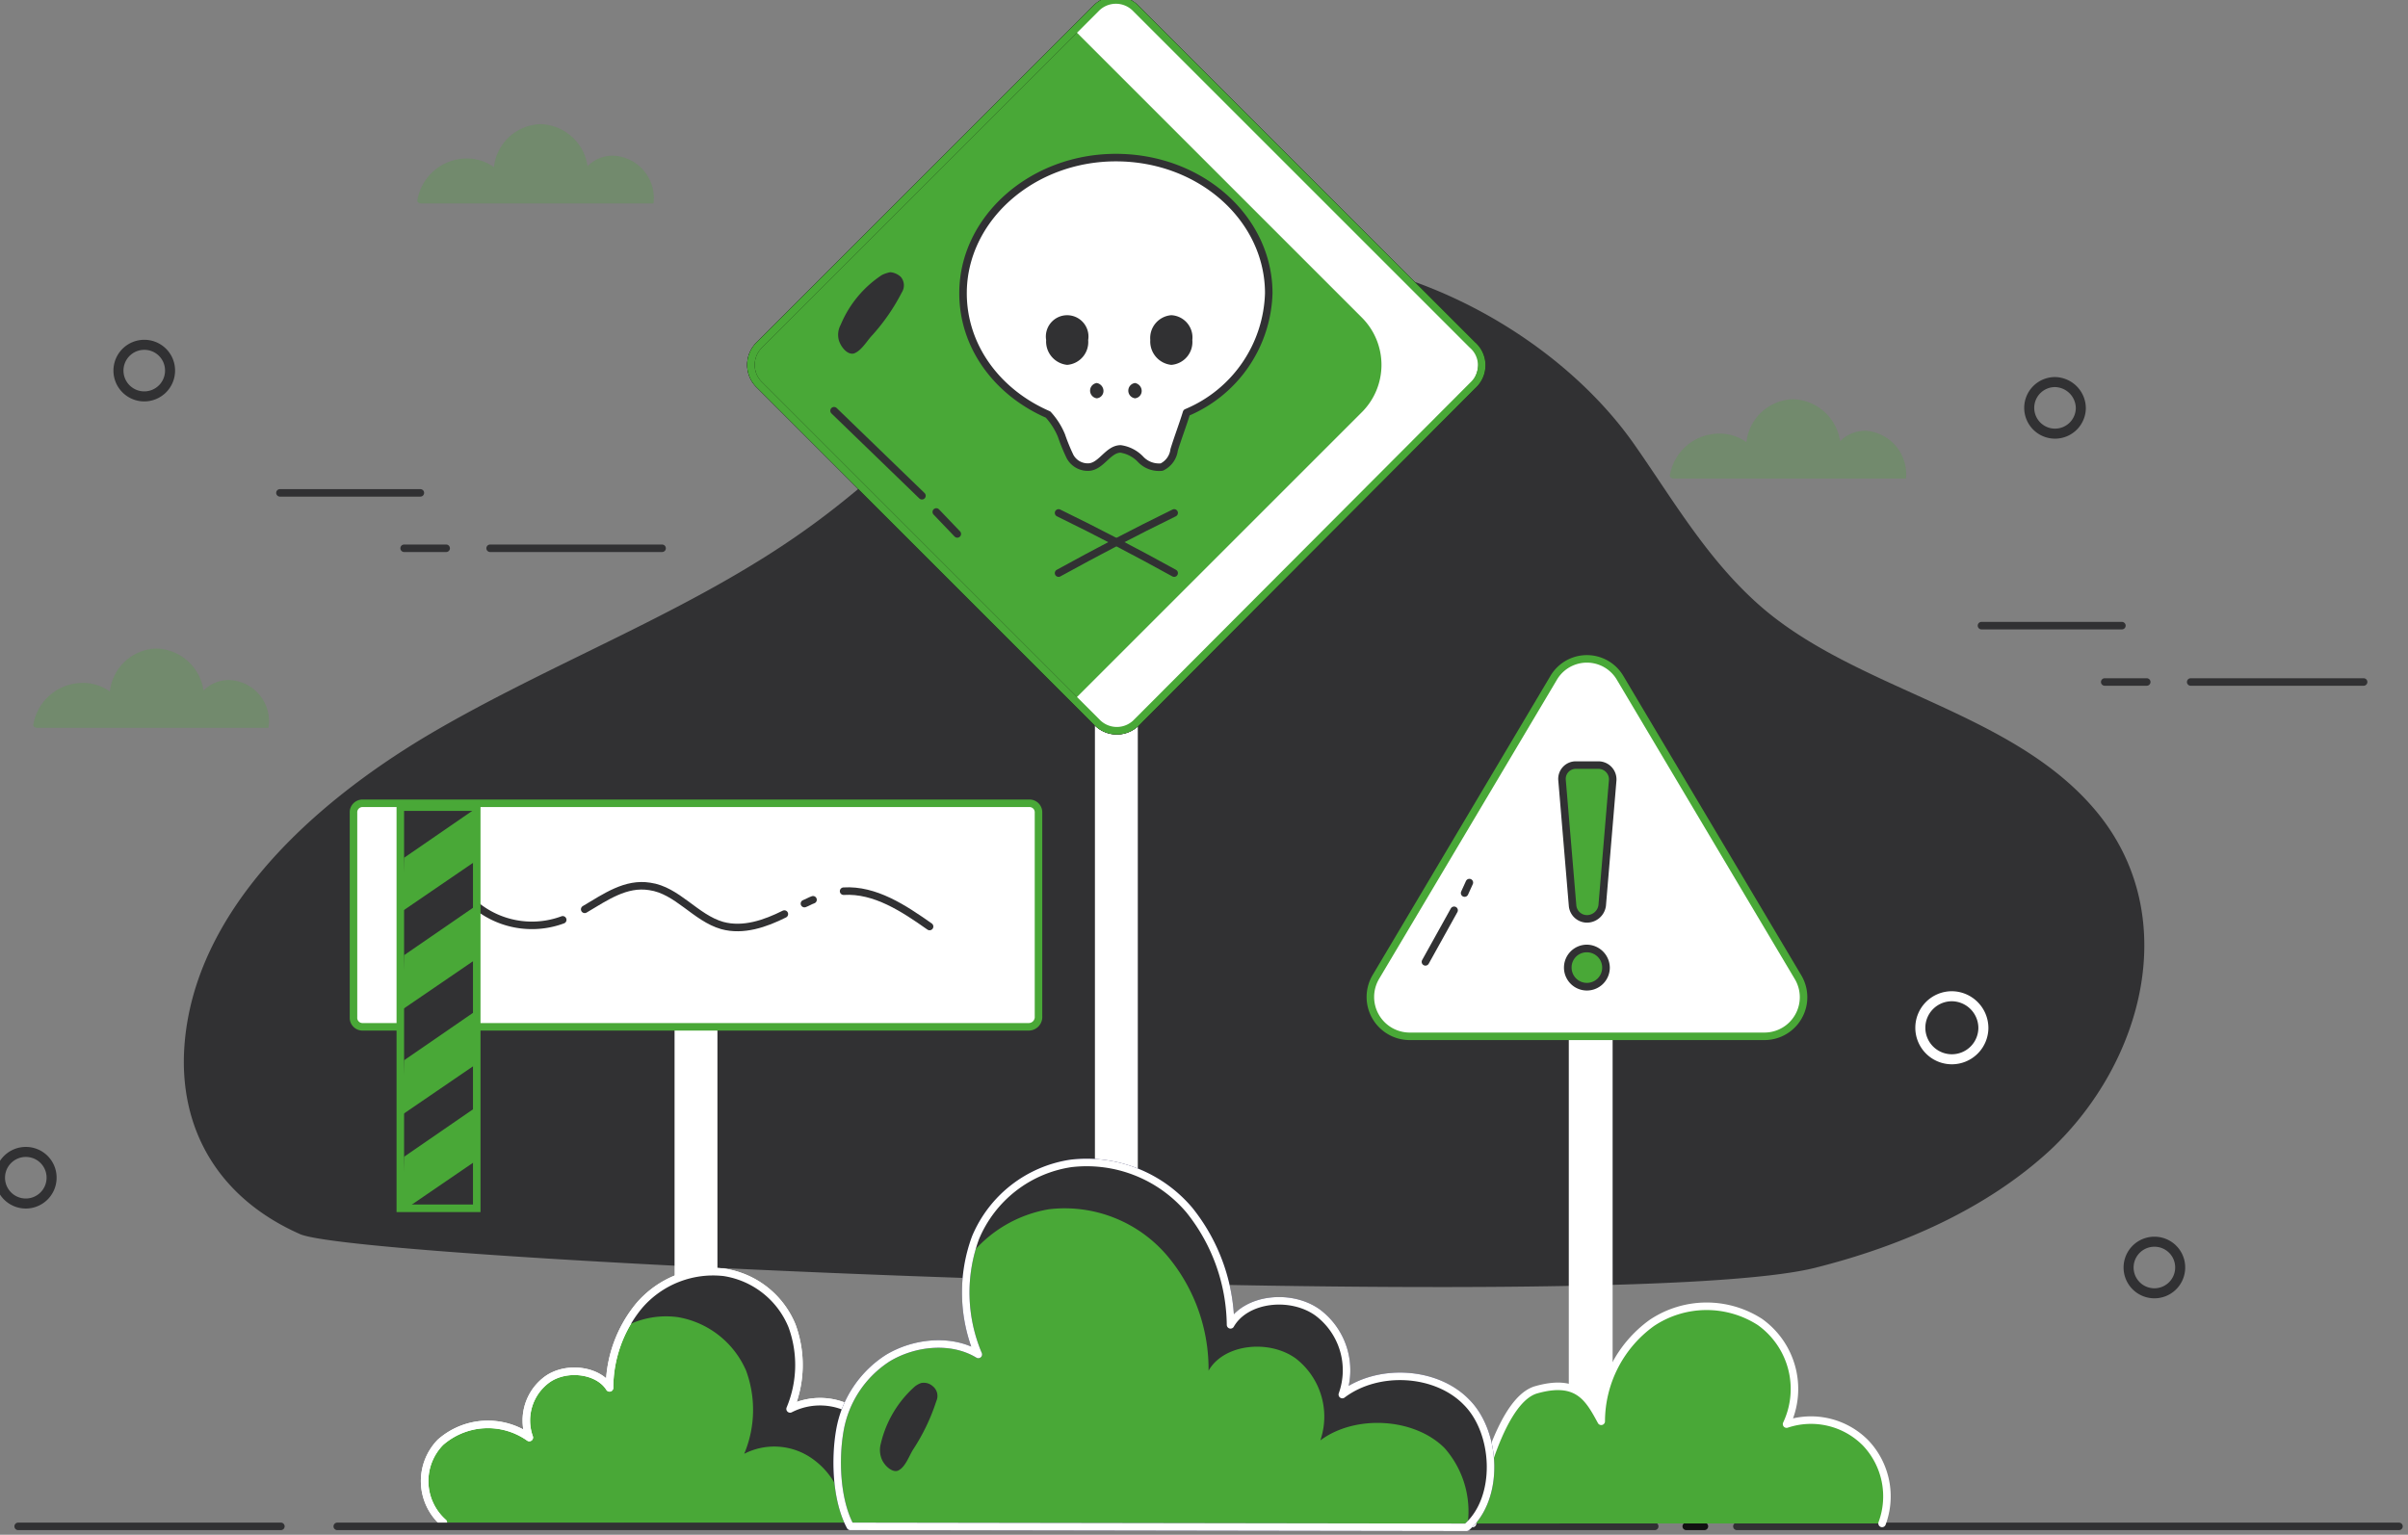<svg height="153" viewBox="0 0 240 153" width="240" xmlns="http://www.w3.org/2000/svg" xmlns:xlink="http://www.w3.org/1999/xlink"><rect x="0" y="0" width="240" height="153" fill="#808080" stroke="none"/><clipPath id="a"><path d="m0 0h240v153h-240z"/></clipPath><g clip-path="url(#a)"><path d="m164.152 45.771c4.094 5.808 7.618 12.093 13.331 16.854 9.713 8 24.567 10.093 32.756 19.806 8.76 10.379 4.856 25.138-4.475 33.9-6.285 5.808-14.664 9.522-23.329 11.712-18.854 4.856-144.926-.571-151.116-3.333-8.38-3.71-12.093-10.761-11.519-18.76.952-13.14 12.188-23.805 24.377-31.042 12.284-7.237 26.186-12.284 37.612-20.472 6.57-4.666 12.093-10.379 18.378-15.331a57.75 57.75 0 0 1 17.616-10.093c17.041-5.904 37.228 3.904 46.369 16.759z" fill="#313133" transform="translate(-1.419 -1.683)"/><path d="m168.718 142.9-1.143 3.237-2.476-1.714v-35.323h3.618z" style="fill:#fff;stroke:#fff;stroke-linecap:round;stroke-linejoin:round;stroke-miterlimit:10;stroke-width:.75" transform="translate(-8.366 -5.595)"/><path d="m0 0h3.523v32.851h-3.523z" style="fill:#fff;stroke:#fff;stroke-linecap:round;stroke-linejoin:round;stroke-miterlimit:10;stroke-width:.75" transform="translate(67.607 102.553)"/><path d="m104.821 106.782h-66.369a.9.9 0 0 1 -.952-.952v-20.378a.9.9 0 0 1 .952-.952h66.369a.9.9 0 0 1 .952.952v20.282a.979.979 0 0 1 -.952 1.048z" style="fill:#fff;stroke:#49a837;stroke-linecap:round;stroke-linejoin:round;stroke-miterlimit:10;stroke-width:.75" transform="translate(-2.268 -4.419)"/><path d="m88.8 93.7c3.142-.19 6 1.714 8.57 3.523" style="fill:none;stroke:#313133;stroke-linecap:round;stroke-linejoin:round;stroke-miterlimit:10;stroke-width:.75" transform="translate(-4.72 -4.858)"/><path d="m84.7 94.981c.286-.1.571-.286.857-.381" style="fill:none;stroke:#313133;stroke-linecap:round;stroke-linejoin:round;stroke-miterlimit:10;stroke-width:.75" transform="translate(-4.524 -4.902)"/><path d="m61.7 95.482c2.095-1.238 4.094-2.666 6.475-2.285 2.761.381 4.571 3.142 7.237 3.9 2.095.571 4.285-.19 6.189-1.143" style="fill:none;stroke:#313133;stroke-linecap:round;stroke-linejoin:round;stroke-miterlimit:10;stroke-width:.75" transform="translate(-3.425 -4.832)"/><path d="m48.5 93.2a8.821 8.821 0 0 0 10.379 3.333" style="fill:none;stroke:#313133;stroke-linecap:round;stroke-linejoin:round;stroke-miterlimit:10;stroke-width:.75" transform="translate(-2.794 -4.835)"/><path d="m0 0h7.618v39.993h-7.618z" fill="#313133" stroke="#49a837" stroke-linecap="round" stroke-width=".75" transform="translate(39.898 80.462)"/><path d="m42.79 89.947 7.332-5.047v5.237l-7.522 5.142z" fill="#49a837" transform="translate(-2.512 -4.438)"/><path d="m42.79 100.147 7.332-5.047v5.332l-7.522 5.142z" fill="#49a837" transform="translate(-2.512 -4.926)"/><path d="m42.79 111.147 7.332-5.047v5.332l-7.522 5.142z" fill="#49a837" transform="translate(-2.512 -5.451)"/><path d="m42.79 121.247 7.332-5.047v5.332l-7.522 5.142z" fill="#49a837" transform="translate(-2.512 -5.934)"/><path d="m46.807 158.544a5.528 5.528 0 0 1 -.286-8 7.157 7.157 0 0 1 8.856-.476 5.061 5.061 0 0 1 1.809-5.808c1.9-1.333 5.047-.952 6.189.857a12.9 12.9 0 0 1 2.952-8.189 9.71 9.71 0 0 1 8.473-3.328 8.753 8.753 0 0 1 6.761 5.332 11.321 11.321 0 0 1 -.19 8.284 6.56 6.56 0 0 1 6.475.286 7.629 7.629 0 0 1 3.428 5.142 14.69 14.69 0 0 1 -.381 6.094" style="fill:#49a837;stroke:#fff;stroke-linecap:round;stroke-linejoin:round;stroke-miterlimit:10;stroke-width:.75" transform="translate(-2.624 -6.761)"/><path d="m91.8 158.839h-3.9a10.492 10.492 0 0 0 -.19-1.714 7.629 7.629 0 0 0 -3.428-5.142 6.561 6.561 0 0 0 -6.482-.283 11.321 11.321 0 0 0 .19-8.284 9.067 9.067 0 0 0 -6.761-5.332 8.661 8.661 0 0 0 -5.332.952 8.592 8.592 0 0 1 1.333-1.9 9.71 9.71 0 0 1 8.475-3.333 8.571 8.571 0 0 1 6.761 5.332 10.864 10.864 0 0 1 -.19 8.284 6.333 6.333 0 0 1 6.475.286 7.629 7.629 0 0 1 3.428 5.142 14.337 14.337 0 0 1 -.379 5.992z" fill="#313133" transform="translate(-3.626 -6.771)"/><g stroke-miterlimit="10"><path d="m46.807 158.544a5.528 5.528 0 0 1 -.286-8 7.157 7.157 0 0 1 8.856-.476 5.061 5.061 0 0 1 1.809-5.808c1.9-1.333 5.047-.952 6.189.857a12.9 12.9 0 0 1 2.952-8.189 9.71 9.71 0 0 1 8.473-3.328 8.753 8.753 0 0 1 6.761 5.332 11.321 11.321 0 0 1 -.19 8.284 6.56 6.56 0 0 1 6.475.286 7.629 7.629 0 0 1 3.428 5.142 14.69 14.69 0 0 1 -.381 6.094" fill="none" stroke="#fff" stroke-linecap="round" stroke-linejoin="round" stroke-width=".75" transform="translate(-2.624 -6.761)"/><path d="m0 0h65.988" fill="none" stroke="#313133" stroke-linecap="round" stroke-linejoin="round" stroke-width=".75" transform="translate(173.112 152.163)"/><path d="m0 0h1.809" fill="none" stroke="#111" stroke-linecap="round" stroke-linejoin="round" stroke-width=".75" transform="translate(168.065 152.163)"/><path d="m0 0h131.31" fill="none" stroke="#313133" stroke-linecap="round" stroke-linejoin="round" stroke-width=".75" transform="translate(33.613 152.163)"/><path d="m0 0h26.186" fill="none" stroke="#313133" stroke-linecap="round" stroke-linejoin="round" stroke-width=".75" transform="translate(1.809 152.163)"/><path d="m0 8.57 1.904-8.57" fill="#fff" stroke="#111" stroke-linecap="round" stroke-linejoin="round" stroke-width=".75" transform="translate(146.164 143.593)"/><path d="m154.634 158.813s2.208-12.163 6.348-13.331 5.237.857 6.475 3.142a12.136 12.136 0 0 1 5.047-9.808 9.811 9.811 0 0 1 10.76-.1 8.2 8.2 0 0 1 2.666 10.189 7.649 7.649 0 0 1 7.9 1.9 7.742 7.742 0 0 1 1.619 8" fill="#49a837" stroke="#fff" stroke-linecap="round" stroke-linejoin="round" stroke-width=".75" transform="translate(-7.866 -6.936)"/><path d="m218.042 42.971a2.571 2.571 0 1 1 -2.571-2.571 2.623 2.623 0 0 1 2.571 2.571z" fill="none" stroke="#313133" transform="translate(-10.651 -2.312)"/><path d="m228.442 132.971a2.571 2.571 0 1 1 -2.571-2.571 2.56 2.56 0 0 1 2.571 2.571z" fill="none" stroke="#313133" transform="translate(-11.148 -6.613)"/><path d="m207.785 107.842a3.142 3.142 0 1 1 -3.142-3.142 3.17 3.17 0 0 1 3.142 3.142z" fill="none" stroke="#fff" transform="translate(-10.106 -5.385)"/><path d="m5.642 123.571a2.571 2.571 0 1 1 -2.571-2.571 2.56 2.56 0 0 1 2.571 2.571z" fill="none" stroke="#313133" transform="translate(-.5 -6.164)"/><path d="m18.042 39.071a2.571 2.571 0 1 1 -2.571-2.571 2.56 2.56 0 0 1 2.571 2.571z" fill="none" stroke="#313133" transform="translate(-1.093 -2.125)"/></g><path d="m194.819 45.342a3.516 3.516 0 0 0 -2.571 1.047 4.876 4.876 0 0 0 -4.666-4.19 4.806 4.806 0 0 0 -4.666 4.285 4.536 4.536 0 0 0 -2.761-.857 4.984 4.984 0 0 0 -4.856 4.094c-.1.19.1.381.381.381h23.139a4.345 4.345 0 0 0 -4-4.76z" fill="#49a837" opacity=".25" transform="translate(-8.853 -2.398)"/><path d="m63.719 16.542a3.516 3.516 0 0 0 -2.571 1.047 4.876 4.876 0 0 0 -4.666-4.19 4.806 4.806 0 0 0 -4.666 4.285 4.536 4.536 0 0 0 -2.761-.857 4.984 4.984 0 0 0 -4.855 4.095c-.1.19.1.381.381.381h23.137a4.227 4.227 0 0 0 -3.999-4.761z" fill="#49a837" opacity=".25" transform="translate(-2.587 -1.021)"/><path d="m23.519 71.442a3.516 3.516 0 0 0 -2.571 1.047 4.876 4.876 0 0 0 -4.666-4.19 4.806 4.806 0 0 0 -4.666 4.285 4.536 4.536 0 0 0 -2.761-.857 4.984 4.984 0 0 0 -4.855 4.095c-.1.19.1.381.381.381h23.042a4.1 4.1 0 0 0 -3.904-4.761z" fill="#49a837" opacity=".25" transform="translate(-.666 -3.645)"/><g style="fill:none;stroke:#313133;stroke-linecap:round;stroke-linejoin:round;stroke-miterlimit:10;stroke-width:.75" transform="translate(197.488 62.37)"><path d="m0 0h13.997"/><path d="m0 0h17.235" transform="translate(20.853 5.618)"/><path d="m0 0h4.19" transform="translate(12.284 5.618)"/></g><g style="fill:none;stroke:#313133;stroke-linecap:round;stroke-linejoin:round;stroke-miterlimit:10;stroke-width:.75" transform="translate(27.9 49.134)"><path d="m0 0h13.997"/><path d="m0 0h17.14" transform="translate(20.949 5.523)"/><path d="m0 0h4.19" transform="translate(12.379 5.523)"/></g><path d="m0 0h3.523v55.419h-3.523z" style="fill:#fff;stroke:#fff;stroke-linecap:round;stroke-linejoin:round;stroke-miterlimit:10;stroke-width:.75" transform="translate(109.504 70.844)"/><path d="m89.435 158.378c-1.428-2.666-1.524-6.761-1.047-9.522a10.746 10.746 0 0 1 4.761-7.237c2.666-1.619 6.38-2 9.046-.381a15.806 15.806 0 0 1 -.286-11.617 12.27 12.27 0 0 1 9.522-7.427 13.408 13.408 0 0 1 11.807 4.666 18.634 18.634 0 0 1 4.095 11.427c1.524-2.666 6-3.142 8.665-1.238a7.183 7.183 0 0 1 2.476 8.189c3.523-2.666 9.332-2.38 12.379.762 3.047 3.047 3.333 9.617 0 12.474z" style="fill:#49a837;stroke:#252258;stroke-linecap:round;stroke-linejoin:round;stroke-miterlimit:10;stroke-width:.75" transform="translate(-4.688 -6.215)"/><path d="m151.61 158.273a9.539 9.539 0 0 0 -2.285-7.713c-3.047-3.047-8.951-3.333-12.379-.762a7.327 7.327 0 0 0 -2.476-8.189c-2.666-1.9-7.142-1.428-8.665 1.238a17.542 17.542 0 0 0 -4.095-11.427 13.408 13.408 0 0 0 -11.807-4.666 12.8 12.8 0 0 0 -7.9 4.666 16.409 16.409 0 0 1 .667-2 12.275 12.275 0 0 1 9.427-7.427 13.658 13.658 0 0 1 11.803 4.667 18.634 18.634 0 0 1 4.1 11.426c1.524-2.666 6-3.142 8.665-1.238a7.225 7.225 0 0 1 2.476 8.189 10.019 10.019 0 0 1 12.379.762c3.042 3.047 3.328 9.618.09 12.474z" fill="#313133" transform="translate(-5.351 -6.205)"/><path d="m151.087 38.774-33.518 33.613a2.761 2.761 0 0 1 -4 0l-33.612-33.613a2.761 2.761 0 0 1 0-4l33.518-33.517a2.761 2.761 0 0 1 4 0l33.518 33.518a2.688 2.688 0 0 1 .094 3.999z" style="fill:#f4e552;stroke:#111;stroke-linecap:round;stroke-linejoin:round;stroke-miterlimit:10;stroke-width:.75" transform="translate(-4.256 -.4)"/><path d="m151.087 38.774-33.518 33.613a2.761 2.761 0 0 1 -4 0l-33.612-33.613a2.761 2.761 0 0 1 0-4l33.518-33.517a2.761 2.761 0 0 1 4 0l33.518 33.518a2.688 2.688 0 0 1 .094 3.999z" style="fill:#49a837;stroke:#111;stroke-linecap:round;stroke-linejoin:round;stroke-miterlimit:10;stroke-width:.75" transform="translate(-4.256 -.4)"/><path d="m149.941 41.543-28.09 28.09c-2.476 2.476-4.856 5.9-8.951.476a2.524 2.524 0 0 0 .571-.476l28.09-28.09a6.668 6.668 0 0 0 0-9.522l-28.09-28.091a2.524 2.524 0 0 0 -.571-.476c3.9-5.523 6.475-1.9 8.951.476l28.09 28.09c2.666 2.667 5.808 4.48 0 9.523z" fill="#fff" transform="translate(-5.872 -.407)"/><path d="m144.472 101.107 17.711-29.8a3.844 3.844 0 0 1 6.665 0l17.711 29.8a3.9 3.9 0 0 1 -3.333 5.9h-35.421a3.922 3.922 0 0 1 -3.333-5.9z" style="fill:#fff;stroke:#49a837;stroke-linecap:round;stroke-linejoin:round;stroke-miterlimit:10;stroke-width:.75" transform="translate(-7.354 -3.696)"/><path d="m166.475 95.831a1.447 1.447 0 0 1 -1.428-1.333l-1.047-12.474a1.375 1.375 0 0 1 1.428-1.524h2.19a1.423 1.423 0 0 1 1.428 1.524l-1.046 12.476a1.539 1.539 0 0 1 -1.525 1.331z" style="fill:#49a837;stroke:#313133;stroke-linecap:round;stroke-linejoin:round;stroke-miterlimit:10;stroke-width:.75" transform="translate(-8.313 -4.228)"/><path d="m166.5 103.509a1.9 1.9 0 1 1 1.9-1.9 1.91 1.91 0 0 1 -1.9 1.9z" fill="#49a837" transform="translate(-8.342 -5.145)"/><path d="m166.485 100.062a1.524 1.524 0 1 1 -1.524 1.524 1.5 1.5 0 0 1 1.524-1.524m0-.762a2.285 2.285 0 1 0 2.285 2.285 2.317 2.317 0 0 0 -2.285-2.285z" fill="#313133" transform="translate(-8.323 -5.126)"/><path d="m0 5.142 2.857-5.142" style="fill:#f4e552;stroke:#313133;stroke-linecap:round;stroke-linejoin:round;stroke-miterlimit:10;stroke-width:.75" transform="translate(142.07 90.746)"/><path d="m0 1.047.476-1.047" style="fill:#f4e552;stroke:#313133;stroke-linecap:round;stroke-linejoin:round;stroke-miterlimit:10;stroke-width:.75" transform="translate(145.974 87.984)"/><path d="m89.435 158.378c-1.428-2.666-1.524-6.761-1.047-9.522a10.746 10.746 0 0 1 4.761-7.237c2.666-1.619 6.38-2 9.046-.381a15.806 15.806 0 0 1 -.286-11.617 12.27 12.27 0 0 1 9.522-7.427 13.408 13.408 0 0 1 11.807 4.666 18.634 18.634 0 0 1 4.095 11.427c1.524-2.666 6-3.142 8.665-1.238a7.183 7.183 0 0 1 2.476 8.189c3.523-2.666 9.332-2.38 12.379.762 3.047 3.047 3.333 9.617 0 12.474z" style="fill:none;stroke:#fff;stroke-linecap:round;stroke-linejoin:round;stroke-miterlimit:10;stroke-width:.75" transform="translate(-4.688 -6.215)"/><path d="m98.218 147.007a1.244 1.244 0 0 0 -.381-1.524 1.317 1.317 0 0 0 -1.143-.286 2.073 2.073 0 0 0 -.762.476 10.955 10.955 0 0 0 -3.232 5.527 2.4 2.4 0 0 0 .1 1.619c.286.667 1.143 1.428 1.714 1.047.667-.381 1.047-1.524 1.428-2.095a19.992 19.992 0 0 0 2.276-4.764z" fill="#313133" transform="translate(-4.902 -7.318)"/><path d="m94.581 30.9a1.3 1.3 0 0 0 -.1-1.524 1.736 1.736 0 0 0 -1.047-.476 3.026 3.026 0 0 0 -.857.286 10.991 10.991 0 0 0 -4.094 4.951 2.088 2.088 0 0 0 -.19 1.524c.19.667.857 1.524 1.524 1.333.762-.286 1.333-1.333 1.809-1.809a20.071 20.071 0 0 0 2.955-4.285z" fill="#313133" transform="translate(-4.692 -1.762)"/><path d="m131.771 30.421c0-7.427-6.761-13.521-15.235-13.521-8.379 0-15.235 6.094-15.235 13.521 0 5.332 3.428 9.9 8.475 12.093a7.087 7.087 0 0 1 1.333 2.095 19.389 19.389 0 0 0 .857 2.095 2.01 2.01 0 0 0 1.9 1.047c1.238-.1 1.9-1.809 3.142-1.809a3.424 3.424 0 0 1 2 1.047 2.524 2.524 0 0 0 2.095.762 2.2 2.2 0 0 0 1.238-1.714c.381-1.238.857-2.476 1.238-3.714a13.324 13.324 0 0 0 8.192-11.902z" style="fill:#fff;stroke:#313133;stroke-linecap:round;stroke-linejoin:round;stroke-miterlimit:10;stroke-width:.75" transform="translate(-5.317 -1.189)"/><path d="m125.09 35.876a2.281 2.281 0 0 1 -2.095 2.476 2.341 2.341 0 0 1 -2.095-2.476 2.281 2.281 0 0 1 2.095-2.476 2.222 2.222 0 0 1 2.095 2.476z" fill="#313133" transform="translate(-6.254 -1.978)"/><path d="m114.19 35.876a2.281 2.281 0 0 1 -2.095 2.476 2.341 2.341 0 0 1 -2.095-2.476 2.124 2.124 0 1 1 4.19 0z" fill="#313133" transform="translate(-5.733 -1.978)"/><path d="m111.3 60.1c3.809-2.095 7.618-4.094 11.522-6" style="fill:none;stroke:#313133;stroke-linecap:round;stroke-linejoin:round;stroke-miterlimit:10;stroke-width:.75" transform="translate(-5.795 -2.967)"/><path d="m122.822 60.1c-3.809-2.1-7.622-4.1-11.522-6" style="fill:none;stroke:#313133;stroke-linecap:round;stroke-linejoin:round;stroke-miterlimit:10;stroke-width:.75" transform="translate(-5.795 -2.967)"/><path d="m115.933 41.262a.736.736 0 0 1 -.667.762.769.769 0 0 1 0-1.524.808.808 0 0 1 .667.762z" fill="#313133" transform="translate(-5.953 -2.317)"/><path d="m119.933 41.262a.736.736 0 0 1 -.667.762.769.769 0 0 1 0-1.524.808.808 0 0 1 .667.762z" fill="#313133" transform="translate(-6.144 -2.317)"/><path d="m151.087 38.774-33.518 33.613a2.761 2.761 0 0 1 -4 0l-33.612-33.613a2.761 2.761 0 0 1 0-4l33.518-33.517a2.761 2.761 0 0 1 4 0l33.518 33.518a2.688 2.688 0 0 1 .094 3.999z" style="fill:none;stroke:#49a837;stroke-linecap:round;stroke-linejoin:round;stroke-miterlimit:10;stroke-width:.75" transform="translate(-4.256 -.4)"/><path d="m0 0 8.76 8.475" style="fill:none;stroke:#313133;stroke-linecap:round;stroke-linejoin:round;stroke-miterlimit:10;stroke-width:.75" transform="translate(83.128 40.945)"/><path d="m0 0 2.095 2.19" style="fill:none;stroke:#313133;stroke-linecap:round;stroke-linejoin:round;stroke-miterlimit:10;stroke-width:.75" transform="translate(93.317 51.038)"/></g></svg>